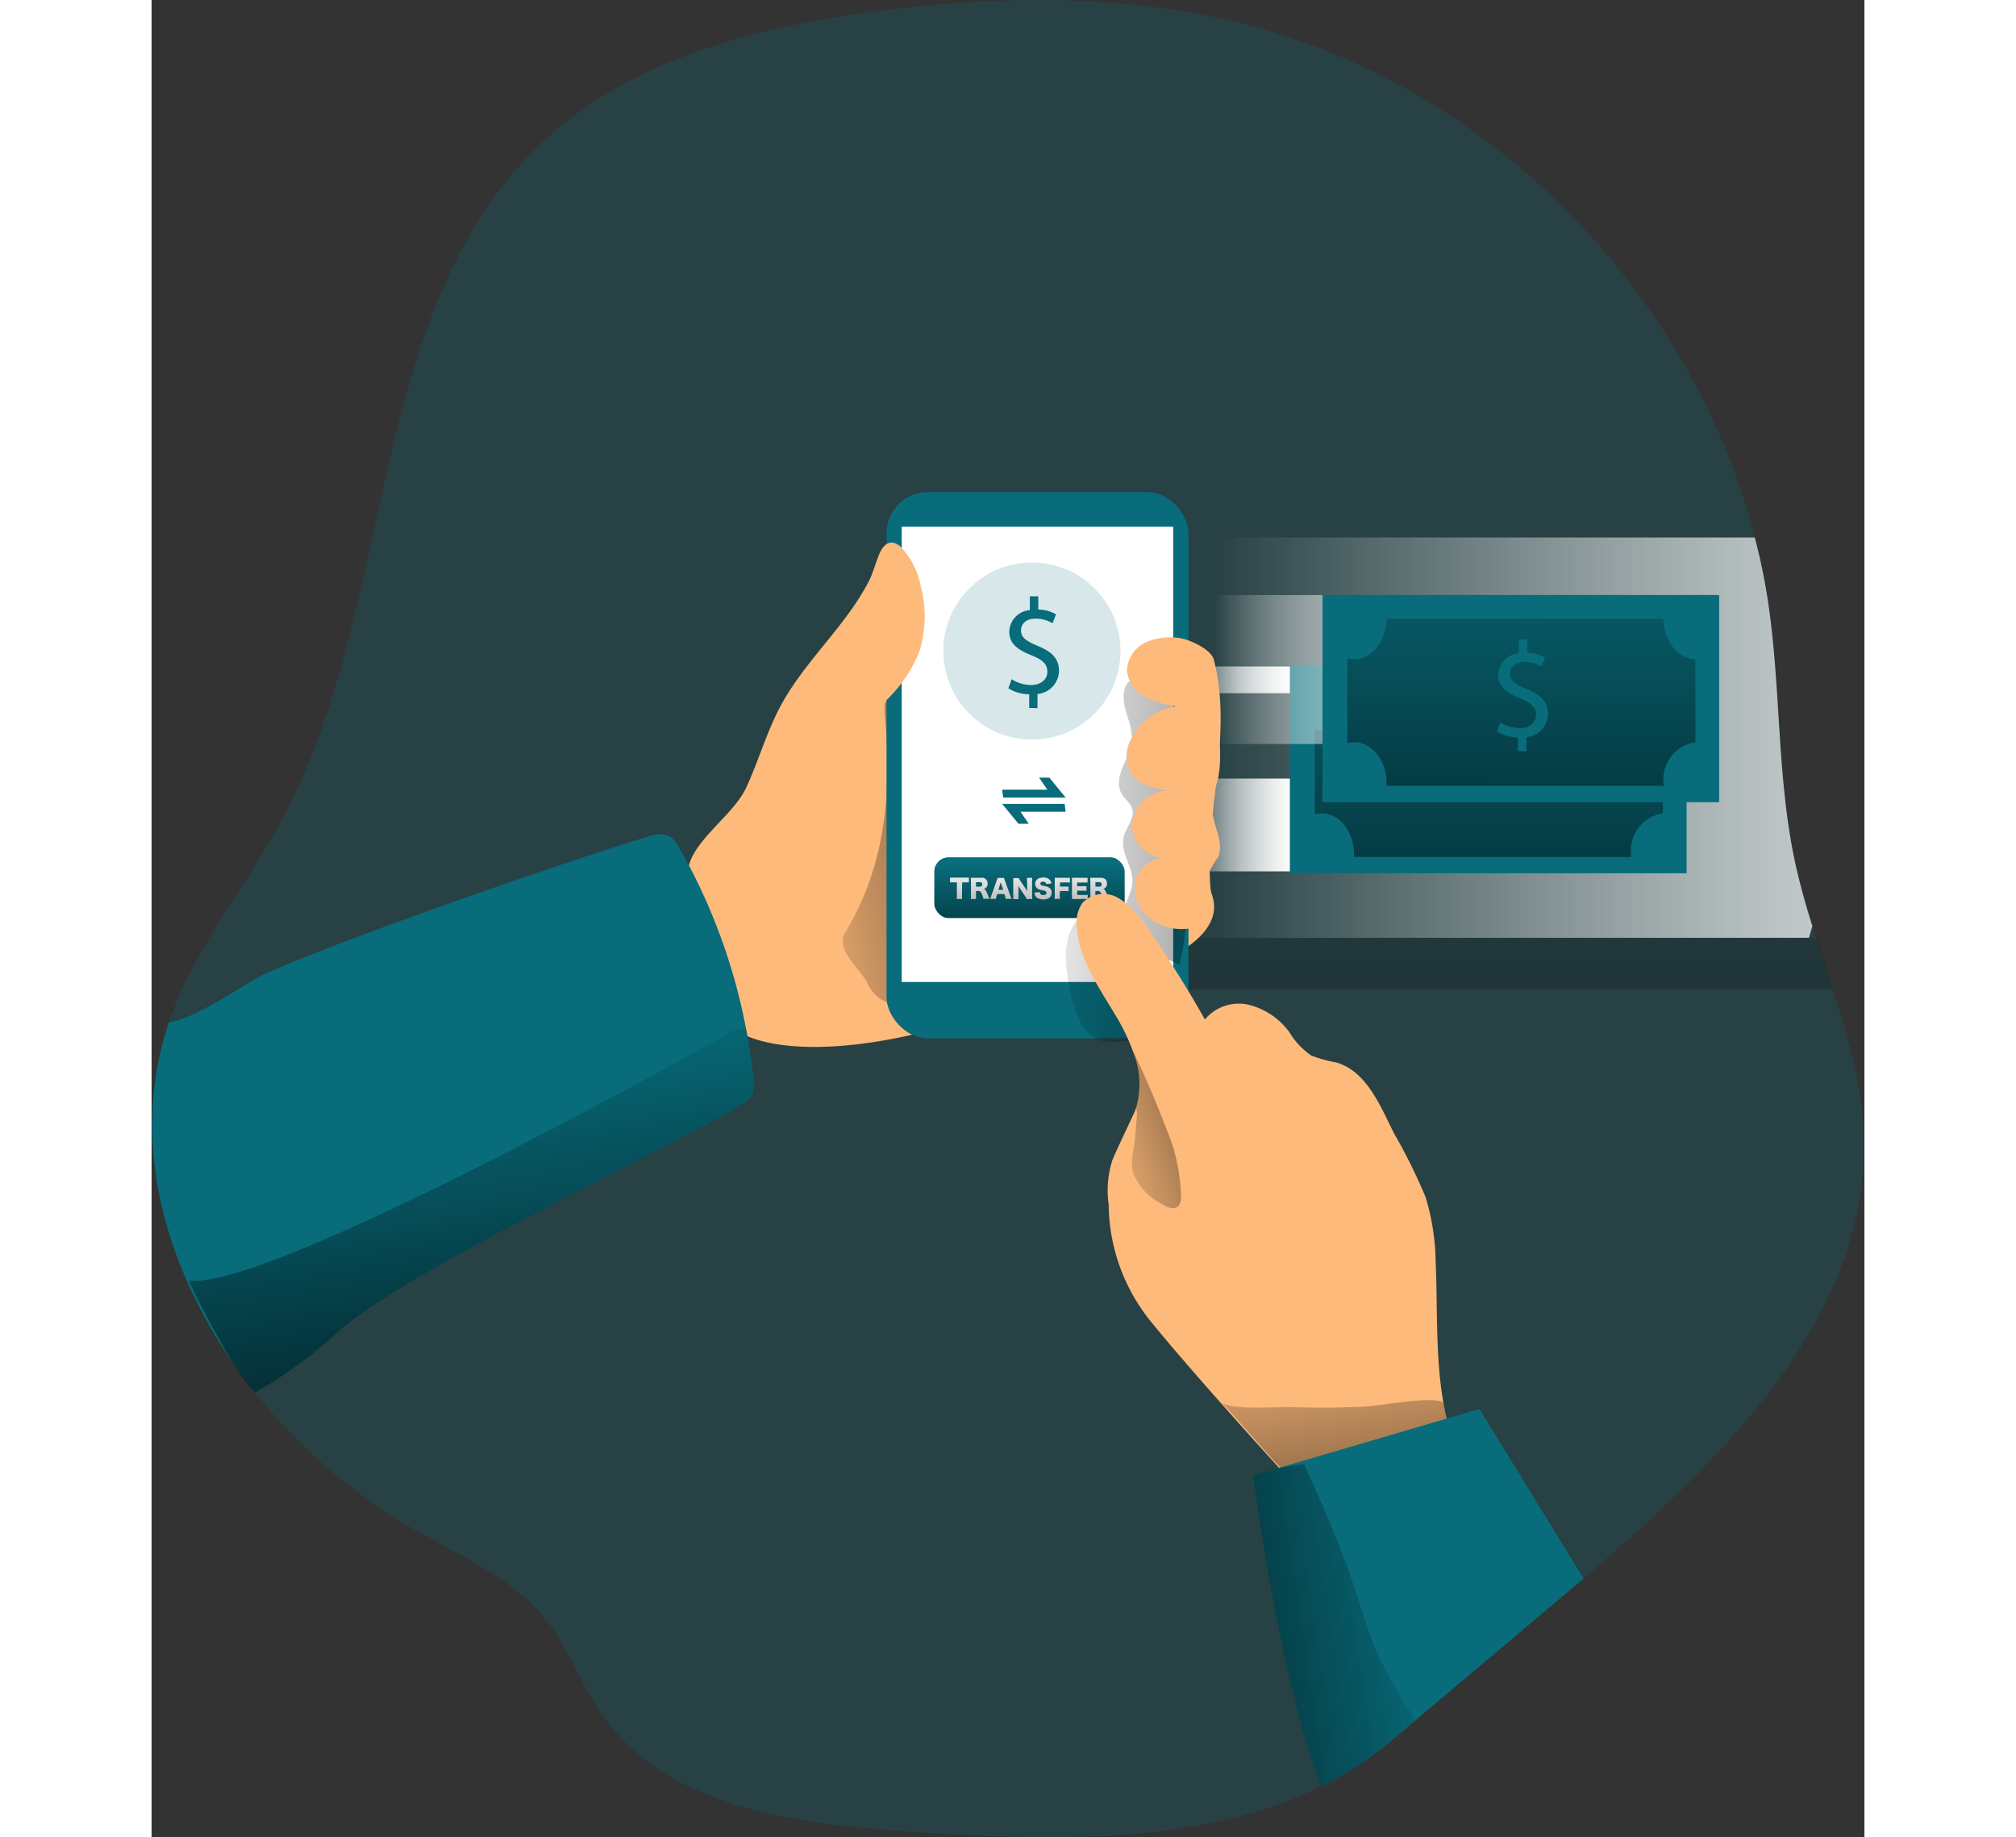<svg xmlns="http://www.w3.org/2000/svg" xmlns:xlink="http://www.w3.org/1999/xlink" width="124" height="113" viewBox="0 0 124 133">
  <rect x="0" y="0" width="124" height="133" fill="#333333" stroke="none"/>
  <defs>
    <clipPath id="clip-path">
      <rect id="Retângulo_82" data-name="Retângulo 82" width="124" height="133" transform="translate(1302 1792)" fill="#dedede"/>
    </clipPath>
    <linearGradient id="linear-gradient" x1="0.496" y1="-3.722" x2="0.521" y2="23.242" gradientUnits="objectBoundingBox">
      <stop offset="0" stop-color="#010101" stop-opacity="0"/>
      <stop offset="0.95" stop-color="#010101"/>
    </linearGradient>
    <linearGradient id="linear-gradient-2" x1="0.492" y1="0.5" x2="1.492" y2="0.5" gradientUnits="objectBoundingBox">
      <stop offset="0" stop-color="#fff" stop-opacity="0"/>
      <stop offset="0.14" stop-color="#fff" stop-opacity="0.22"/>
      <stop offset="0.3" stop-color="#fff" stop-opacity="0.451"/>
      <stop offset="0.45" stop-color="#fff" stop-opacity="0.651"/>
      <stop offset="0.6" stop-color="#fff" stop-opacity="0.8"/>
      <stop offset="0.73" stop-color="#fff" stop-opacity="0.91"/>
      <stop offset="0.85" stop-color="#fff" stop-opacity="0.98"/>
      <stop offset="0.94" stop-color="#fff"/>
    </linearGradient>
    <linearGradient id="linear-gradient-3" x1="0.156" y1="0.5" x2="1.156" y2="0.5" xlink:href="#linear-gradient-2"/>
    <linearGradient id="linear-gradient-4" x1="0.156" y1="0.5" x2="1.156" y2="0.5" xlink:href="#linear-gradient-2"/>
    <linearGradient id="linear-gradient-5" x1="-0.314" y1="0.749" x2="1.753" y2="0.121" xlink:href="#linear-gradient"/>
    <linearGradient id="linear-gradient-6" x1="0.495" y1="0.115" x2="0.525" y2="2.561" xlink:href="#linear-gradient"/>
    <linearGradient id="linear-gradient-7" x1="-0.435" y1="0.424" x2="4.094" y2="0.74" xlink:href="#linear-gradient"/>
    <linearGradient id="linear-gradient-8" x1="0.198" y1="-0.861" x2="1.607" y2="3.449" xlink:href="#linear-gradient"/>
    <linearGradient id="linear-gradient-9" x1="0.524" y1="-0.733" x2="0.444" y2="3.323" xlink:href="#linear-gradient"/>
    <linearGradient id="linear-gradient-10" x1="0.525" y1="-0.732" x2="0.444" y2="3.324" xlink:href="#linear-gradient"/>
    <linearGradient id="linear-gradient-11" x1="0.418" y1="0.061" x2="0.814" y2="1.567" xlink:href="#linear-gradient"/>
    <linearGradient id="linear-gradient-12" x1="1.039" y1="0.265" x2="-1.383" y2="1.015" xlink:href="#linear-gradient"/>
    <linearGradient id="linear-gradient-13" x1="-0.263" y1="1.292" x2="2.596" y2="-1.735" xlink:href="#linear-gradient"/>
    <linearGradient id="linear-gradient-14" x1="0.156" y1="0.5" x2="1.156" y2="0.5" xlink:href="#linear-gradient-2"/>
  </defs>
  <g id="Grupo_de_máscara_26" data-name="Grupo de máscara 26" transform="translate(-1302 -1792)" clip-path="url(#clip-path)">
    <g id="transfer_money" transform="translate(1302.042 1792)">
      <path id="Caminho_271" data-name="Caminho 271" d="M140.972,84.806c.282,12.988-10.408,23.252-20.287,31.723a.822.822,0,0,1-.107.1l-13.364,11.283a25.435,25.435,0,0,1-5.537,3.671c-8.784,4.334-19.824,3.939-29.93,3.261-8.135-.565-17.382-1.714-22.08-8.392-1.525-2.185-2.4-4.786-4.057-6.875-2.372-3.013-6.057-4.617-9.394-6.494a40.724,40.724,0,0,1-11.7-10c-6.195-7.759-9.346-17.628-6.243-26.824.048-.155.107-.313.167-.472,1.892-5.2,5.562-9.546,8.146-14.44C34.9,45.668,32.471,24.317,45.572,12.311c6.35-5.817,15.165-8.075,23.7-9.2,8.9-1.18,18.071-1.33,26.767.867,17.837,4.47,32.5,19.437,37.048,37.195a44.478,44.478,0,0,1,1.045,5.249c.827,6.017.59,12.184,1.841,18.13.344,1.607.788,3.182,1.282,4.758C138.846,74.427,140.865,79.469,140.972,84.806Z" transform="translate(-17.062 -2.258)" fill="#086c7b" opacity="0.24"/>
      <path id="Caminho_272" data-name="Caminho 272" d="M120.558,67.9H33.327v3.741h88.341Z" transform="translate(0.009 -0.002)" fill="url(#linear-gradient)"/>
      <path id="Caminho_273" data-name="Caminho 273" d="M137.251,69.3l-.246.847H52.016V41.168h81.068a44.478,44.478,0,0,1,1.045,5.249c.827,6.017.59,12.184,1.841,18.13C136.314,66.153,136.757,67.729,137.251,69.3Z" transform="translate(-17.062 -2.258)" fill="url(#linear-gradient-2)"/>
      <rect id="Retângulo_84" data-name="Retângulo 84" width="9.261" height="1.931" transform="translate(73.154 48.25)" fill="url(#linear-gradient-3)"/>
      <rect id="Retângulo_85" data-name="Retângulo 85" width="9.261" height="6.717" transform="translate(73.154 56.364)" fill="url(#linear-gradient-4)"/>
      <path id="Caminho_274" data-name="Caminho 274" d="M60.057,59.295c.906-1.943,1.482-4.035,2.5-5.93,2-3.738,5.647-6.531,7.034-10.54,1.669.669,2.228,2.8,2.044,4.585s-.878,3.527-.793,5.322a25.5,25.5,0,0,1,16.831-5.814,5.927,5.927,0,0,1,4.105,1.321,6.538,6.538,0,0,1,1.364,2.733c.791,2.5,1.59,5.142,1.07,7.714a8.538,8.538,0,0,0-.376,2.394c.1,1.1.847,2.236.384,3.241a11.876,11.876,0,0,0-.638,1.053c-.248.72.237,1.471.339,2.225.209,1.516-1.129,2.79-2.459,3.541-3.953,2.225-8.646,2.64-12.926,4.145-13.779,4.84-19,1.957-19.161,1.463-1.081-3.326-3.306-7.508-3.546-10.984C55.661,63.4,59.038,61.48,60.057,59.295Z" transform="translate(-17.062 -2.258)" fill="#feba7b"/>
      <path id="Caminho_275" data-name="Caminho 275" d="M67.215,69.8c-.678,1.107.9,2.42,1.581,3.524a2.64,2.64,0,0,0,3.01,1.643,8.119,8.119,0,0,0,3.4-.644c1.6-.822,2.465-2.578,3.134-4.249,1.977-4.924,3.174-10.447,1.553-15.51a5.266,5.266,0,0,0-2.7-3.515,5.8,5.8,0,0,0-4.3.528c-.791.339-2.3.743-2.742,1.533C69.762,53.809,71.843,62.246,67.215,69.8Z" transform="translate(-17.062 -2.259)" fill="url(#linear-gradient-5)"/>
      <path id="Caminho_276" data-name="Caminho 276" d="M60.52,81.517a1.9,1.9,0,0,1-.827.728c-6.124,3.645-23.585,11.69-29.021,16.289a33.077,33.077,0,0,1-6.147,4.54q-.847-1.062-1.624-2.185a.223.223,0,0,0-.031-.04c-5.082-7.367-7.406-16.261-4.588-24.593,1.841-.175,5.523-2.824,6.943-3.484,5.218-2.4,22.236-8.313,27.753-9.947a2.059,2.059,0,0,1,1.465-.068,2.177,2.177,0,0,1,.8.915A42.368,42.368,0,0,1,60.069,76.8c.237,1.211.412,2.442.542,3.671a1.9,1.9,0,0,1-.09,1.045Z" transform="translate(-17.062 -2.259)" fill="#086c7b"/>
      <rect id="Retângulo_86" data-name="Retângulo 86" width="21.86" height="39.541" rx="2.982" transform="translate(53.163 35.628)" fill="#086c7b"/>
      <rect id="Retângulo_87" data-name="Retângulo 87" width="19.652" height="32.962" transform="translate(54.264 38.127)" fill="#fff"/>
      <circle id="Elipse_28" data-name="Elipse 28" cx="6.412" cy="6.412" r="6.412" transform="translate(57.277 40.716)" fill="#086c7b" opacity="0.16"/>
      <rect id="Retângulo_88" data-name="Retângulo 88" width="13.776" height="4.393" rx="1.028" transform="translate(56.625 62.065)" fill="#086c7b"/>
      <path id="Caminho_277" data-name="Caminho 277" d="M75.691,67.057a1.978,1.978,0,0,0,.014.282h-.4a1.959,1.959,0,0,0,.014-.282v-.918h-.494v-.347a2.207,2.207,0,0,0,.282,0h.8a2.455,2.455,0,0,0,.282,0v.347a2.525,2.525,0,0,0-.282,0H75.7Z" transform="translate(-17.062 -2.259)" fill="#fff"/>
      <path id="Caminho_278" data-name="Caminho 278" d="M77.242,67.331a1.871,1.871,0,0,0-.09-.282c-.056-.161-.079-.2-.124-.24a.2.2,0,0,0-.141-.051H76.7v.3a1.841,1.841,0,0,0,.014.282h-.392a1.671,1.671,0,0,0,.017-.282v-.985a1.862,1.862,0,0,0-.017-.268h.757a.41.41,0,0,1,.466.415.4.4,0,0,1-.107.3.46.46,0,0,1-.172.09c.093.028.136.071.192.2.028.056.054.119.136.316.02.051.042.1.088.192Zm-.26-.884a.161.161,0,0,0,.175-.169c0-.1-.059-.155-.172-.155H76.7v.325Z" transform="translate(-17.062 -2.259)" fill="#fff"/>
      <path id="Caminho_279" data-name="Caminho 279" d="M78.851,67.331a1.5,1.5,0,0,0-.042-.195l-.051-.155h-.52l-.048.155a1.02,1.02,0,0,0-.045.195h-.426a1.5,1.5,0,0,0,.088-.22l.392-1.1a.994.994,0,0,0,.059-.195h.474a1.729,1.729,0,0,0,.062.195l.4,1.1c.034.1.065.169.088.22Zm-.356-1.2-.169.545h.344Z" transform="translate(-17.062 -2.259)" fill="#fff"/>
      <path id="Caminho_280" data-name="Caminho 280" d="M80.274,66.56a2.205,2.205,0,0,1,.13.217v-.683a1.851,1.851,0,0,0-.017-.282h.39a1.927,1.927,0,0,0-.014.282v.966a2.38,2.38,0,0,0,.014.282h-.4a1.89,1.89,0,0,0-.136-.232L79.9,66.6a2.119,2.119,0,0,1-.133-.223,2.122,2.122,0,0,1,.014.282v.409a1.942,1.942,0,0,0,0,.282H79.4a1.825,1.825,0,0,0,0-.282v-.957a1.942,1.942,0,0,0,0-.282h.4a1.13,1.13,0,0,0,.127.226Z" transform="translate(-17.062 -2.259)" fill="#fff"/>
      <path id="Caminho_281" data-name="Caminho 281" d="M81.319,66.837a.24.24,0,0,0,.045.136.265.265,0,0,0,.215.088c.138,0,.223-.062.223-.167a.136.136,0,0,0-.076-.127,1.59,1.59,0,0,0-.282-.073.76.76,0,0,1-.282-.1.418.418,0,0,1-.175-.35c0-.282.226-.457.584-.457a.593.593,0,0,1,.505.206.514.514,0,0,1,.09.22l-.384.042c-.023-.119-.088-.169-.226-.169s-.195.062-.195.144a.124.124,0,0,0,.088.116,1.073,1.073,0,0,0,.251.062.869.869,0,0,1,.282.1.409.409,0,0,1,.2.373.466.466,0,0,1-.127.336.672.672,0,0,1-.48.152.867.867,0,0,1-.407-.088.424.424,0,0,1-.195-.234.63.63,0,0,1-.042-.169Z" transform="translate(-17.062 -2.259)" fill="#fff"/>
      <path id="Caminho_282" data-name="Caminho 282" d="M82.765,67.015a2.064,2.064,0,0,0,.014.316h-.392a1.693,1.693,0,0,0,.017-.311v-.949a1.766,1.766,0,0,0,0-.265H83.2a2.054,2.054,0,0,0,.3,0v.347a2.572,2.572,0,0,0-.3-.014h-.418v.3h.342a1.932,1.932,0,0,0,.282,0v.339a2.436,2.436,0,0,0-.282-.014h-.342Z" transform="translate(-17.062 -2.259)" fill="#fff"/>
      <path id="Caminho_283" data-name="Caminho 283" d="M84.781,67.345a1.9,1.9,0,0,0-.3,0h-.833a1.654,1.654,0,0,0,0-.265V66.072a1.858,1.858,0,0,0,0-.265h.85a2.348,2.348,0,0,0,.282,0v.342a2.346,2.346,0,0,0-.282,0h-.474v.268H84.7v.336a2.326,2.326,0,0,0-.282-.014h-.392v.308h.469a2.515,2.515,0,0,0,.3,0Z" transform="translate(-17.062 -2.259)" fill="#fff"/>
      <path id="Caminho_284" data-name="Caminho 284" d="M85.887,67.331a2.118,2.118,0,0,0-.088-.282c-.059-.161-.082-.2-.127-.24a.2.2,0,0,0-.141-.051h-.186v.3a1.841,1.841,0,0,0,.014.282h-.392a1.671,1.671,0,0,0,.017-.282v-.985a1.864,1.864,0,0,0-.017-.268h.754c.3,0,.466.152.466.415a.4.4,0,0,1-.107.3.441.441,0,0,1-.172.09c.093.028.136.071.192.2.028.056.054.119.136.316.02.051.042.1.088.192Zm-.257-.884a.158.158,0,0,0,.172-.169c0-.1-.059-.155-.172-.155h-.282v.325Z" transform="translate(-17.062 -2.259)" fill="#fff"/>
      <rect id="Retângulo_89" data-name="Retângulo 89" width="13.776" height="4.393" rx="1.028" transform="translate(56.625 62.065)" fill="url(#linear-gradient-6)"/>
      <path id="Caminho_285" data-name="Caminho 285" d="M87.3,59.815c.22.342.584.593.709.98.223.7-.452,1.355-.621,2.075-.263,1.129.734,2.194.632,3.335-.073.867-.771,1.669-.565,2.51-.847-1.237-2.979-.709-3.73.593s-.536,2.92-.282,4.4c.282,1.547.788,3.335,2.259,3.88a4.706,4.706,0,0,0,3.408-.551q-.793-2.905-1.446-5.848a7.717,7.717,0,0,1,3.755.918,15.14,15.14,0,0,0,.477-4.585l.014-10.58V51.479c0-1.09.675-1.169-.127-1.849-1.039,1.714-4.221.81-4.382,2.843-.11,1.369.847,2.372.505,3.8C87.669,57.392,86.557,58.654,87.3,59.815Z" transform="translate(-17.062 -2.259)" fill="url(#linear-gradient-7)"/>
      <path id="Caminho_286" data-name="Caminho 286" d="M110.935,106.779a1.463,1.463,0,0,1-.491.4c-1.714,1-3.546,2.047-5.537,2.039-2.922-.02-3.346,2.442-5.337.3-2.629-2.824-7.83-8.649-10.261-11.653a13.633,13.633,0,0,1-3-8.389,7.158,7.158,0,0,1,.257-3.2c.215-.565,1.319-2.866,1.576-3.428a4.276,4.276,0,0,0,.155-.4,6.227,6.227,0,0,0-.234-4.086h0a14.211,14.211,0,0,0-1.129-2.383c-1.231-2.1-2.759-4.165-2.937-6.579a2.551,2.551,0,0,1,.415-1.782,2.127,2.127,0,0,1,2.609-.344,6.077,6.077,0,0,1,1.991,2.01c1.525,2.194,2.953,4.45,4.264,6.777a3.186,3.186,0,0,1,3.21-1.053,5.224,5.224,0,0,1,2.894,1.96,5.461,5.461,0,0,0,1.607,1.711,10.286,10.286,0,0,0,1.821.5c2.185.652,3.151,3.123,4.176,5.161a40.247,40.247,0,0,1,2.259,4.56,16.71,16.71,0,0,1,.737,4.746c.178,4.009-.1,8.1.966,11.966A1.465,1.465,0,0,1,110.935,106.779Z" transform="translate(-17.062 -2.259)" fill="#feba7b"/>
      <path id="Caminho_287" data-name="Caminho 287" d="M94.409,103.738c1.1,1.09,3.476,3.933,4.574,5.023a4.152,4.152,0,0,0,1.694,1.2c.565.158-.127-1.674.446-1.77,2.773-.463,7.274-1.223,9.854-2.338l-.449-2.078c-.875-.466-4.583.257-5.647.311q-2.677.133-5.365.037C98.6,104.088,95.058,104.382,94.409,103.738Z" transform="translate(-17.062 -2.259)" fill="url(#linear-gradient-8)"/>
      <path id="Caminho_288" data-name="Caminho 288" d="M120.685,116.529a.823.823,0,0,1-.107.1l-12.223,10.3-1.129.966a25.434,25.434,0,0,1-5.537,3.671c-3.041-7.779-4.933-22.484-4.933-22.484l1.626-.483,14.77-4.343Z" transform="translate(-17.062 -2.259)" fill="#086c7b"/>
      <rect id="Retângulo_90" data-name="Retângulo 90" width="28.719" height="15.002" transform="translate(82.364 48.218)" fill="#086c7b"/>
      <path id="Caminho_289" data-name="Caminho 289" d="M126.431,55.13v6.009a2.72,2.72,0,0,0-2.31,2.953,1.261,1.261,0,0,0,0,.206H104.063a1.261,1.261,0,0,0,0-.206c0-1.629-1.045-2.953-2.332-2.953a1.976,1.976,0,0,0-.5.073V55.06a1.976,1.976,0,0,0,.5.073c1.288,0,2.321-1.307,2.332-2.939H124.11A2.74,2.74,0,0,0,126.431,55.13Z" transform="translate(-17.062 -2.258)" fill="url(#linear-gradient-9)"/>
      <rect id="Retângulo_91" data-name="Retângulo 91" width="28.719" height="15.002" transform="translate(84.722 43.074)" fill="#086c7b"/>
      <path id="Caminho_290" data-name="Caminho 290" d="M128.786,49.977v6.011a2.718,2.718,0,0,0-2.31,2.953,1.013,1.013,0,0,0,.014.206H106.42a1.263,1.263,0,0,0,0-.206c0-1.632-1.045-2.953-2.332-2.953a1.844,1.844,0,0,0-.5.073v-6.15a1.844,1.844,0,0,0,.5.073c1.288,0,2.321-1.307,2.332-2.939h20.047C126.5,48.664,127.521,49.957,128.786,49.977Z" transform="translate(-17.062 -2.258)" fill="url(#linear-gradient-10)"/>
      <path id="Caminho_291" data-name="Caminho 291" d="M72.583,49.475a8.457,8.457,0,0,0,.127-4.741,5.706,5.706,0,0,0-1.395-2.824,1.07,1.07,0,0,0-.706-.376c-.517,0-.819.565-.994,1.05q-1.1,3.052-2,6.175a9.787,9.787,0,0,0-.52,2.976c.051,1.734,1.005,3.081,2.564,1.714A10.138,10.138,0,0,0,72.583,49.475Z" transform="translate(-17.062 -2.258)" fill="#feba7b"/>
      <path id="Caminho_292" data-name="Caminho 292" d="M89.284,48.65A2.366,2.366,0,0,0,87.627,50.8a2.418,2.418,0,0,0,1.282,1.883,7.178,7.178,0,0,0,2.259.709,4.351,4.351,0,0,0-3.219,2.338,2.5,2.5,0,0,0,.178,2.793,2.589,2.589,0,0,0,.881.565,5.286,5.286,0,0,0,1.77.4,2.713,2.713,0,0,0-2.773,2.428,2.432,2.432,0,0,0,2.6,2.465,2.182,2.182,0,0,0-2.332,1.626,2.784,2.784,0,0,0,1.031,2.767,3.874,3.874,0,0,0,2.953.683,1.872,1.872,0,0,0,1.338-.72,2.327,2.327,0,0,0,.15-1.516c-.666-5.752,1.621-11.509.186-17.179-.189-.74-1.477-1.327-2.2-1.536A4.382,4.382,0,0,0,89.284,48.65Z" transform="translate(-17.062 -2.258)" fill="#feba7b"/>
      <path id="Caminho_293" data-name="Caminho 293" d="M60.52,81.517a1.9,1.9,0,0,1-.827.728c-6.124,3.645-23.585,11.69-29.021,16.289a33.077,33.077,0,0,1-6.147,4.54,14.876,14.876,0,0,1-1.624-2.185.222.222,0,0,0-.031-.04,64.809,64.809,0,0,1-3.162-5.879c6.246.689,39.66-18.221,39.66-18.221a2.282,2.282,0,0,1,.7.04c.237,1.211.412,2.442.542,3.671a1.9,1.9,0,0,1-.09,1.056Z" transform="translate(-17.062 -2.259)" fill="url(#linear-gradient-11)"/>
      <path id="Caminho_294" data-name="Caminho 294" d="M108.355,126.928l-1.129.966a25.434,25.434,0,0,1-5.537,3.671c-3.041-7.779-4.933-22.484-4.933-22.484l1.626-.483a18.562,18.562,0,0,1,2.075-.333c1.223,2.708,2.434,5.416,3.408,8.234.582,1.694,1.084,3.405,1.734,5.082a29.642,29.642,0,0,0,2.493,4.518,1.977,1.977,0,0,1,.263.83Z" transform="translate(-17.062 -2.259)" fill="url(#linear-gradient-12)"/>
      <path id="Caminho_295" data-name="Caminho 295" d="M91.543,88.875a.985.985,0,0,1-.186.689c-.325.333-.875.088-1.259-.178a4.2,4.2,0,0,1-2.07-2.355,4.413,4.413,0,0,1,.071-1.525c.127-.847.206-1.725.254-2.6a1.815,1.815,0,0,0-.059-.455,6.227,6.227,0,0,0-.234-4.086c1.073,2.087,2.273,5.229,2.5,5.8A13.209,13.209,0,0,1,91.543,88.875Z" transform="translate(-17.062 -2.259)" fill="url(#linear-gradient-13)"/>
      <path id="Caminho_296" data-name="Caminho 296" d="M61.528,57.172H64.8l-.6-.872h.745l1.177,1.44H61.6Z" transform="translate(0.009 -0.002)" fill="#086c7b"/>
      <path id="Caminho_297" data-name="Caminho 297" d="M66.122,58.767h-3.27l.6.872h-.745l-1.18-1.44h4.523Z" transform="translate(0.009 -0.002)" fill="#086c7b"/>
      <path id="Caminho_298" data-name="Caminho 298" d="M80.554,53.507v-.988a2.84,2.84,0,0,1-1.508-.435l.237-.658a2.637,2.637,0,0,0,1.412.424c.7,0,1.175-.407,1.175-.966s-.384-.878-1.129-1.175c-1.005-.4-1.626-.847-1.626-1.694A1.6,1.6,0,0,1,80.6,46.428v-1h.613v.957a2.646,2.646,0,0,1,1.282.344l-.248.652a2.369,2.369,0,0,0-1.24-.336c-.76,0-1.045.455-1.045.847,0,.514.364.768,1.22,1.129,1.016.415,1.53.926,1.53,1.8A1.712,1.712,0,0,1,81.155,52.5v1.025Z" transform="translate(-17.062 -2.258)" fill="#086c7b"/>
      <path id="Caminho_299" data-name="Caminho 299" d="M115.936,56.638v-.994a2.883,2.883,0,0,1-1.508-.435l.234-.661a2.632,2.632,0,0,0,1.412.424c.7,0,1.175-.4,1.175-.966s-.384-.878-1.115-1.172c-1.005-.4-1.626-.847-1.626-1.694A1.6,1.6,0,0,1,116,49.551v-.994h.618v.957a2.6,2.6,0,0,1,1.282.344l-.248.649a2.369,2.369,0,0,0-1.24-.336c-.76,0-1.048.455-1.048.847,0,.511.367.768,1.223,1.129,1.016.412,1.53.926,1.53,1.8a1.714,1.714,0,0,1-1.559,1.674v1.025Z" transform="translate(-17.062 -2.258)" fill="#086c7b"/>
      <rect id="Retângulo_92" data-name="Retângulo 92" width="9.261" height="10.78" transform="translate(75.466 43.08)" opacity="0.48" fill="url(#linear-gradient-14)"/>
      <rect id="Retângulo_93" data-name="Retângulo 93" width="9.261" height="7.296" transform="translate(75.466 50.977)" opacity="0.48" fill="url(#linear-gradient-14)"/>
    </g>
  </g>
</svg>

